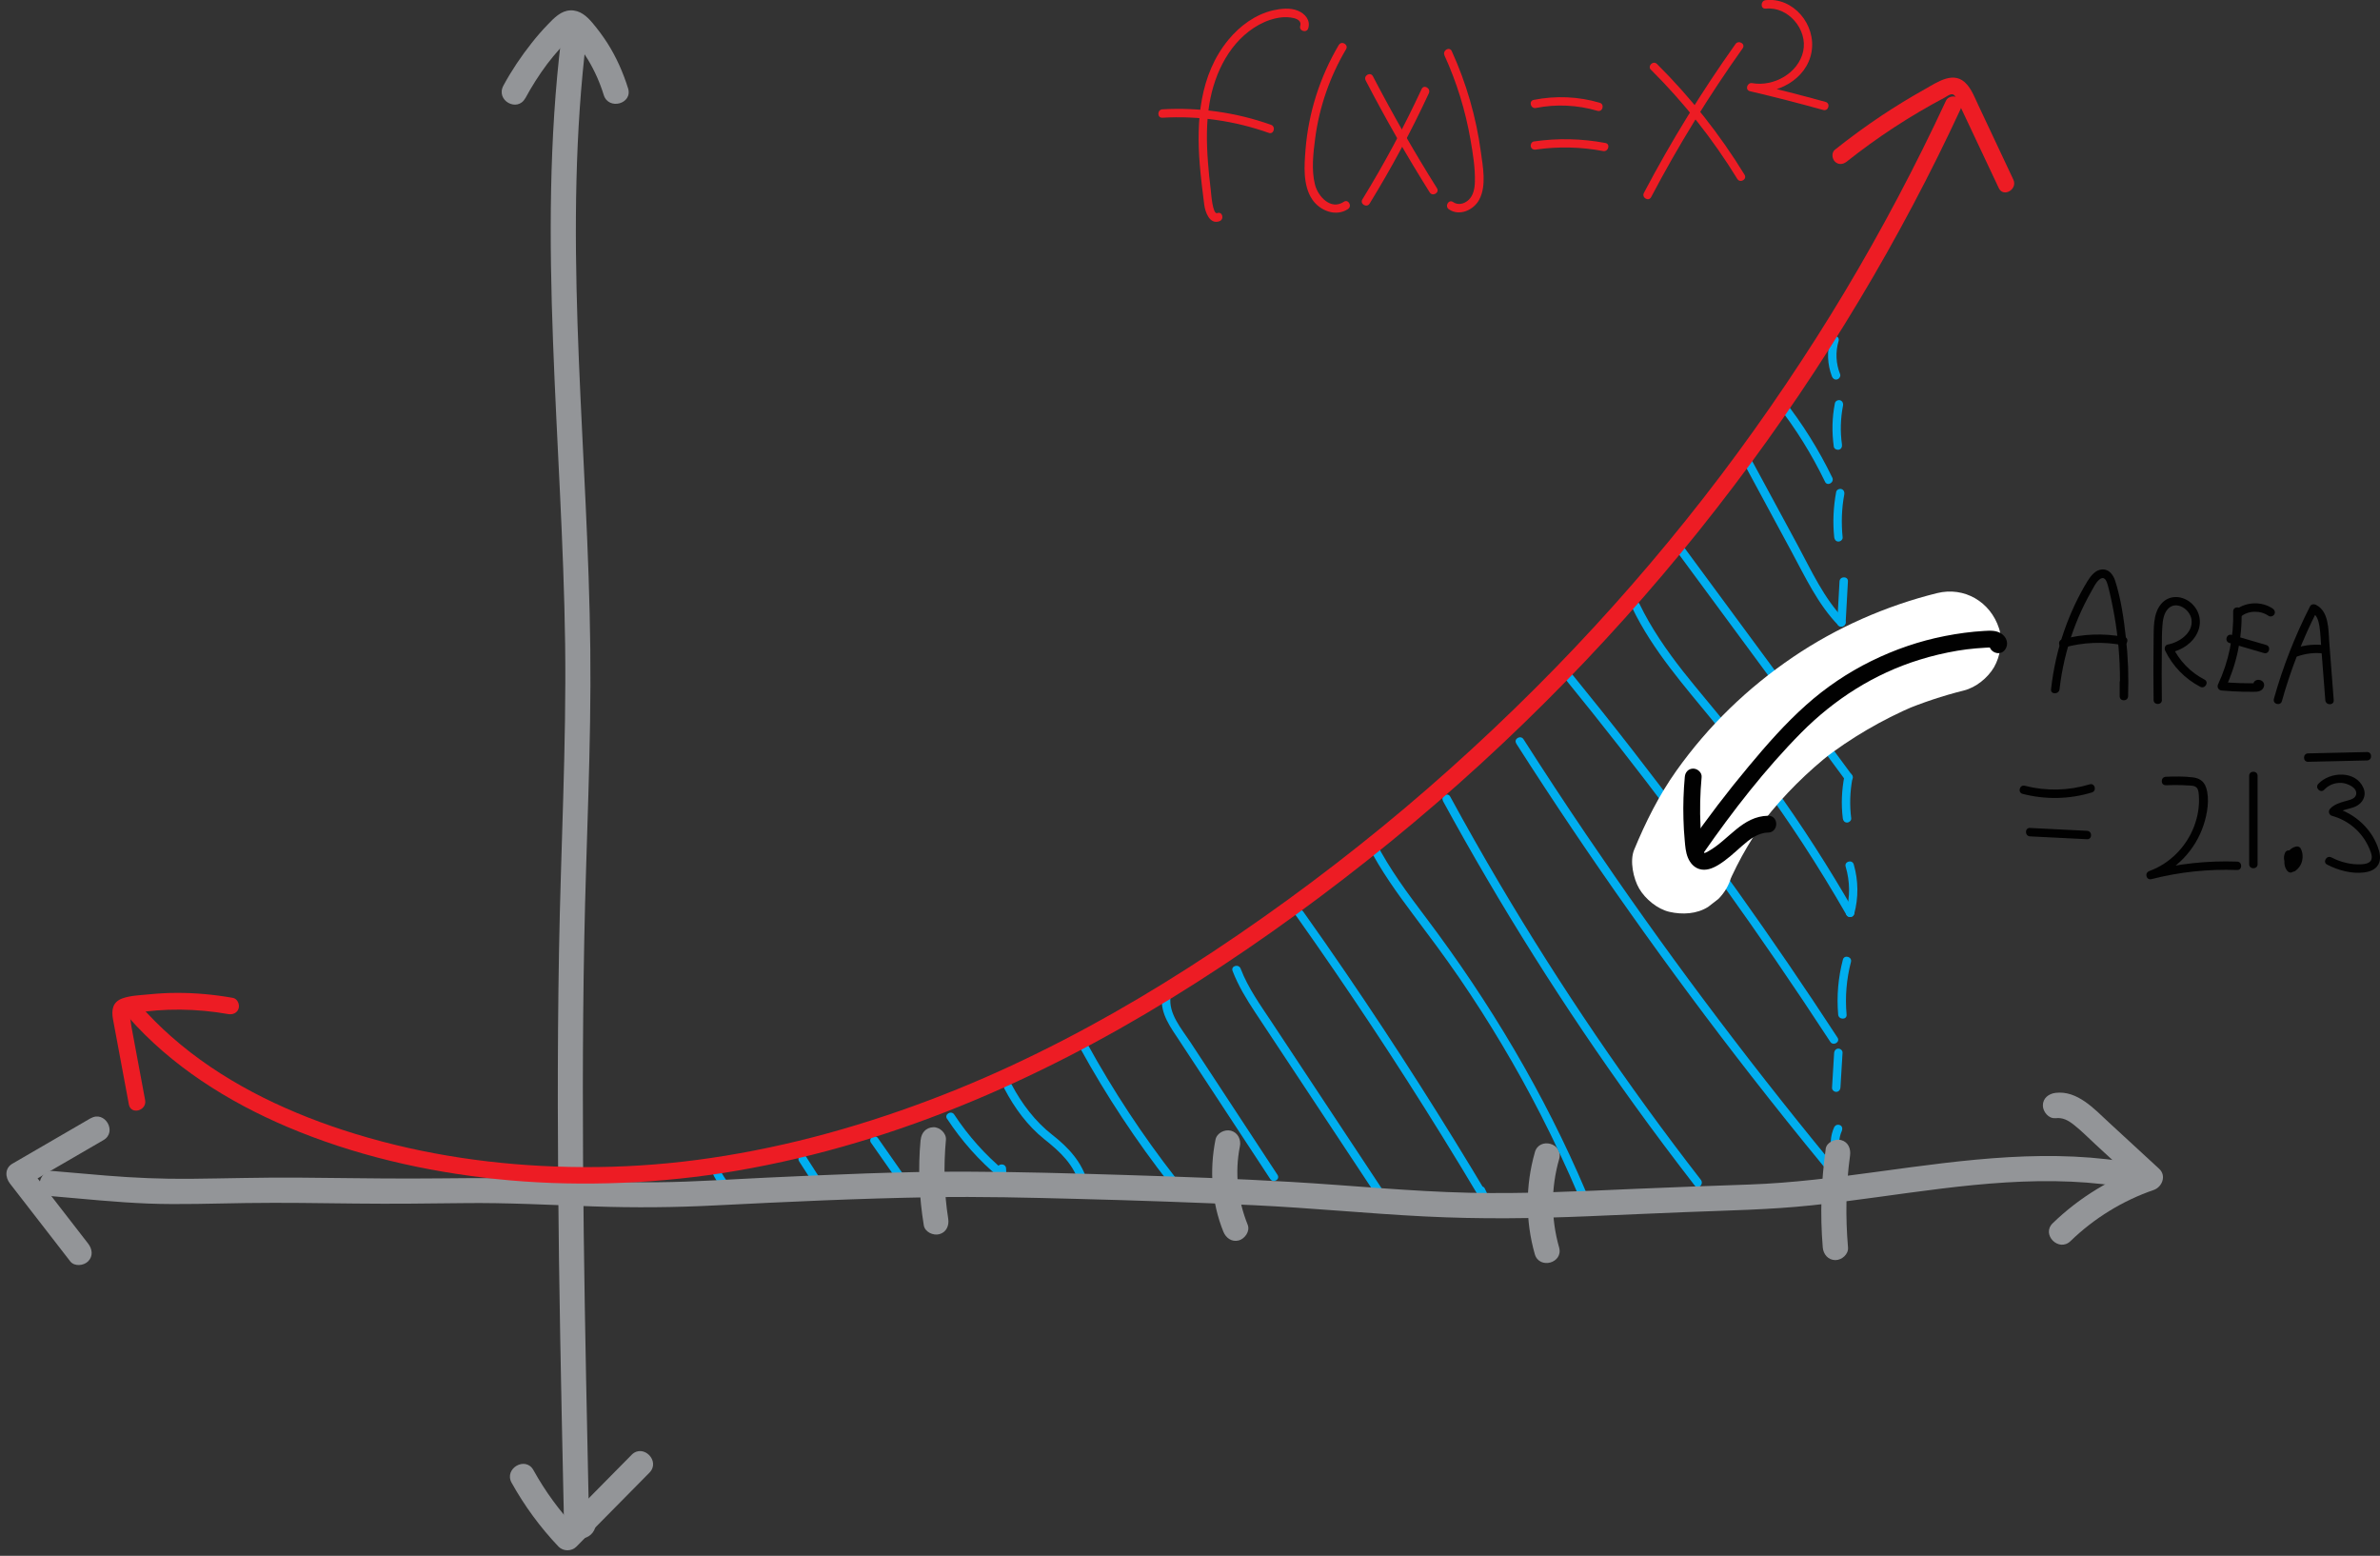 <?xml version="1.0" encoding="UTF-8"?>
<svg id="Layer_2" data-name="Layer 2" xmlns="http://www.w3.org/2000/svg" viewBox="0 0 282.88 184.87">
  <rect x="0" y="0" width="282.88" height="184.87" fill="#333333" stroke="none"/>
  <defs>
    <style>
      .cls-1 {
        fill: #010101;
      }

      .cls-2 {
        fill: #ed1c24;
      }

      .cls-3 {
        fill: #00aeef;
      }

      .cls-4 {
        fill: #fff;
      }

      .cls-5 {
        fill: #939598;
      }
    </style>
  </defs>
  <g id="Layer_1-2" data-name="Layer 1">
    <g>
      <path class="cls-5" d="M62.43,11.69c.77-1.42,1.64-2.8,2.61-4.09.47-.62.97-1.22,1.49-1.8.14-.16,1.61-1.57,1.59-1.62.06.15-.47-.02-.48-.01.03-.01.19.16.26.23.27.29.53.6.77.91.44.56.84,1.16,1.21,1.77.8,1.33,1.42,2.73,1.88,4.21.57,1.84,3.47,1.05,2.89-.8s-1.39-3.7-2.45-5.36c-.54-.84-1.14-1.65-1.79-2.42-.68-.8-1.48-1.51-2.6-1.48s-1.96.91-2.69,1.67c-.68.7-1.32,1.44-1.92,2.2-1.26,1.59-2.39,3.27-3.36,5.06s1.67,3.21,2.59,1.51h0Z"/>
      <path class="cls-5" d="M60.81,176.19c1.53,2.75,3.41,5.31,5.58,7.59.56.58,1.56.57,2.12,0,2.89-2.93,5.79-5.86,8.68-8.79,1.36-1.38-.76-3.5-2.12-2.12-2.89,2.93-5.79,5.86-8.68,8.79h2.12c-2-2.11-3.7-4.44-5.11-6.98-.94-1.69-3.53-.18-2.59,1.51h0Z"/>
      <path class="cls-5" d="M66.71,4.52c-1.46,11.95-1.43,24.02-.98,36.04.44,11.99,1.28,23.96,1.44,35.95s-.52,24.43-.73,36.64-.16,24.35,0,36.52c.08,6.11.2,12.22.32,18.33.06,2.99.12,5.98.19,8.97.02.75.03,1.5.05,2.24.01.69-.02,1.41.18,2.08.24.77.84,1.37,1.65,1.49.85.13,1.64-.41,1.9-1.22.44-1.42-.96-3.07-2.41-2.14-.68.44-.96,1.33-.54,2.05.4.68,1.37.98,2.05.54l.07-.04-.76.2h.06c-.25-.07-.5-.14-.76-.21l.05.03-.54-.54c-.24-.33-.1-.97.17-1.22l.66-.39,1.26.59-.04-.15c-.05.23,0-.13,0-.19,0-.33-.01-.66-.02-1-.02-.75-.03-1.5-.05-2.24-.03-1.45-.06-2.91-.09-4.36-.06-2.91-.12-5.82-.18-8.73-.11-5.73-.21-11.47-.28-17.2-.14-11.59-.16-23.19.06-34.78s.85-23.1.72-34.65-.89-22.9-1.36-34.35c-.46-11.36-.62-22.77.45-34.1.13-1.39.28-2.77.45-4.15.1-.81-.76-1.5-1.5-1.5-.89,0-1.4.69-1.5,1.5h0Z"/>
    </g>
    <path class="cls-5" d="M144.47,135.42c-.73,3.65-.46,7.46.93,10.92.3.75,1,1.28,1.85,1.05.71-.2,1.35-1.09,1.05-1.85-1.21-3.01-1.55-6.23-.93-9.33.16-.79-.23-1.62-1.05-1.85-.74-.2-1.68.25-1.85,1.05h0Z"/>
    <path class="cls-5" d="M182.43,136.92c-1.13,3.94-1.13,8.16-.01,12.1.53,1.85,3.42,1.07,2.89-.8-.98-3.45-.98-7.06.01-10.51.53-1.86-2.36-2.65-2.89-.8h0Z"/>
    <path class="cls-5" d="M109.42,135.44c-.32,3.4-.17,6.79.38,10.16.13.8,1.13,1.25,1.85,1.05.85-.23,1.18-1.04,1.05-1.85-.48-3.01-.56-6.25-.27-9.36.07-.78-.74-1.53-1.5-1.5-.88.04-1.42.66-1.5,1.5h0Z"/>
    <g>
      <path class="cls-2" d="M219.49,19.21c3.62-2.88,7.51-5.42,11.6-7.59.27-.14.73-.52,1.04-.4s.49.66.62.92c.54,1.11,1.05,2.23,1.58,3.34,1.08,2.29,2.16,4.58,3.24,6.87.55,1.16,2.27.15,1.73-1.01-.94-1.99-1.88-3.98-2.81-5.97-.46-.98-.92-1.95-1.38-2.93-.39-.83-.72-1.71-1.33-2.41-1.49-1.72-3.47-.29-5,.57-1.74.97-3.44,2.01-5.1,3.11-1.92,1.28-3.78,2.64-5.59,4.08-.42.34-.35,1.06,0,1.41.42.42.99.34,1.41,0h0Z"/>
      <path class="cls-2" d="M17.25,130.72l-1.08-5.79-.54-2.9c-.09-.46-.1-1.01-.27-1.45.01-.27-.03-.31-.12-.14-.11.1-.11.13-.02.08.02.01.55-.11.55-.11,3.75-.63,7.64-.57,11.37.09.53.09,1.08-.14,1.23-.7.13-.48-.16-1.14-.7-1.23-2.21-.39-4.45-.6-6.69-.59-1.12,0-2.23.07-3.34.18-1.01.1-2.15.13-3.11.48-1.15.42-1.3,1.38-1.1,2.47s.42,2.25.63,3.38l1.26,6.76c.24,1.26,2.16.73,1.93-.53h0Z"/>
    </g>
    <g>
      <g>
        <path class="cls-3" d="M217.56,40.26c-.43,1.46-.37,3.05.18,4.47.1.25.33.43.62.35.24-.07.45-.36.35-.62-.5-1.26-.57-2.63-.18-3.94.18-.62-.78-.88-.96-.27h0Z"/>
        <path class="cls-3" d="M218.09,47.92c-.34,1.71-.37,3.44-.13,5.16.04.27.38.41.62.35.29-.08.39-.35.35-.62-.22-1.53-.17-3.11.13-4.63.05-.26-.08-.54-.35-.62-.25-.07-.56.08-.62.35h0Z"/>
        <path class="cls-3" d="M218.24,58.46c-.33,1.78-.42,3.59-.23,5.39.03.27.21.5.5.5.25,0,.53-.23.5-.5-.17-1.71-.12-3.43.2-5.12.05-.27-.07-.54-.35-.62-.24-.07-.57.08-.62.35h0Z"/>
        <path class="cls-3" d="M218.64,69.08c-.09,1.63-.18,3.26-.27,4.89-.04.64.96.64,1,0,.09-1.63.18-3.26.27-4.89.04-.64-.96-.64-1,0h0Z"/>
        <path class="cls-3" d="M219.46,79.2c-.06,2.1-.27,4.19-.62,6.26-.11.63.86.9.96.27.37-2.16.59-4.34.65-6.52.02-.64-.98-.64-1,0h0Z"/>
        <path class="cls-3" d="M219.22,92.22c-.32,1.66-.4,3.35-.19,5.02.03.27.21.5.5.5.24,0,.53-.23.5-.5-.2-1.58-.15-3.19.15-4.76.05-.26-.08-.54-.35-.62-.25-.07-.56.08-.62.35h0Z"/>
        <path class="cls-3" d="M219.37,102.98c.52,1.75.54,3.6.05,5.36-.17.62.79.89.96.27.53-1.93.51-3.98-.05-5.9-.18-.62-1.15-.35-.96.27h0Z"/>
        <path class="cls-3" d="M219.04,114.03c-.56,2.13-.75,4.34-.56,6.53.06.64,1.06.64,1,0-.19-2.11-.01-4.22.52-6.26.16-.62-.8-.89-.96-.27h0Z"/>
        <path class="cls-3" d="M218,125.1l-.25,4.14c-.02.27.24.5.5.5.28,0,.48-.23.5-.5l.25-4.14c.02-.27-.24-.5-.5-.5-.28,0-.48.23-.5.5h0Z"/>
        <path class="cls-3" d="M218.03,133.88c-.5,1.08-.59,2.33-.16,3.45.09.24.34.44.62.35.24-.08.45-.35.35-.62-.09-.23-.15-.46-.2-.71,0-.03-.01-.07-.02-.1,0,.05,0,.04,0-.02,0-.05-.01-.1-.01-.16,0-.13-.01-.26,0-.39.01-.41.13-.93.3-1.29.11-.24.07-.55-.18-.68-.22-.12-.57-.07-.68.18h0Z"/>
      </g>
      <path class="cls-3" d="M211.22,48.1c2.23,2.83,4.13,5.91,5.7,9.15.28.58,1.14.07.86-.5-1.61-3.32-3.57-6.46-5.86-9.35-.4-.5-1.1.21-.71.71h0Z"/>
      <path class="cls-3" d="M207.38,55.26c1.84,3.41,3.69,6.83,5.53,10.24,1.65,3.05,3.16,6.31,5.6,8.82.45.46,1.16-.24.71-.71-2.43-2.5-3.92-5.8-5.56-8.84l-5.42-10.02c-.31-.57-1.17-.06-.86.5h0Z"/>
      <path class="cls-3" d="M198.97,65.08c5.26,7.13,10.52,14.26,15.78,21.4,1.51,2.04,3.01,4.08,4.52,6.13.38.51,1.25.01.86-.5-5.26-7.13-10.52-14.26-15.78-21.4l-4.52-6.13c-.38-.51-1.25-.01-.86.5h0Z"/>
      <path class="cls-3" d="M194.02,72.27c2.44,5.05,6.19,9.25,9.71,13.56,3.76,4.59,7.26,9.39,10.51,14.35,1.83,2.8,3.57,5.65,5.23,8.54.32.56,1.18.06.86-.5-2.95-5.14-6.16-10.14-9.63-14.95-1.71-2.38-3.49-4.71-5.33-6.99s-3.58-4.3-5.32-6.5c-1.97-2.51-3.79-5.14-5.18-8.01-.28-.58-1.14-.07-.86.5h0Z"/>
      <path class="cls-3" d="M185.9,80.51c8.82,10.81,17.2,21.98,25.09,33.49,2.22,3.24,4.4,6.5,6.55,9.79.35.54,1.22.04.86-.5-7.65-11.72-15.79-23.13-24.38-34.18-2.43-3.13-4.91-6.23-7.41-9.3-.41-.5-1.11.21-.71.71h0Z"/>
      <path class="cls-3" d="M180.22,88.36c4.36,6.82,8.88,13.54,13.56,20.14,4.65,6.58,9.46,13.05,14.41,19.4,2.82,3.61,5.68,7.19,8.59,10.72.41.5,1.11-.21.71-.71-5.14-6.25-10.13-12.62-14.98-19.1s-9.44-12.95-13.94-19.59c-2.55-3.76-5.04-7.55-7.49-11.38-.35-.54-1.21-.04-.86.5h0Z"/>
      <path class="cls-3" d="M171.5,95.17c6.82,12.5,14.42,24.57,22.75,36.11,2.34,3.25,4.75,6.45,7.2,9.62.39.51,1.1-.2.71-.71-8.7-11.21-16.69-22.96-23.91-35.17-2.02-3.42-3.98-6.87-5.88-10.36-.31-.57-1.17-.06-.86.5h0Z"/>
      <path class="cls-3" d="M162.66,100.59c1.47,2.85,3.34,5.46,5.26,8.02s3.76,5.01,5.53,7.59c3.56,5.2,6.8,10.63,9.67,16.24,1.62,3.16,3.13,6.39,4.52,9.66.25.59,1.11.08.86-.5-4.95-11.64-11.41-22.48-19.02-32.57-2.16-2.86-4.31-5.74-5.95-8.94-.3-.57-1.16-.07-.86.5h0Z"/>
      <path class="cls-3" d="M154.05,108.81c6.08,8.58,11.89,17.35,17.42,26.29,1.56,2.52,3.1,5.06,4.62,7.62.33.56,1.14.07.86-.5-.16-.33-.31-.66-.47-.99-.28-.58-1.14-.07-.86.5.16.33.31.66.47.99l.86-.5c-5.38-9.03-11.03-17.9-16.96-26.59-1.67-2.45-3.37-4.89-5.09-7.31-.37-.52-1.24-.02-.86.5h0Z"/>
      <path class="cls-3" d="M146.5,115.37c.67,1.75,1.64,3.34,2.67,4.9,1.12,1.71,2.26,3.41,3.39,5.12,2.3,3.48,4.61,6.96,6.91,10.44,1.32,2,2.65,4,3.97,6,.35.53,1.22.03.86-.5-2.92-4.41-5.84-8.82-8.76-13.24-1.46-2.21-2.92-4.41-4.38-6.62-1.35-2.04-2.82-4.07-3.7-6.37-.23-.6-1.19-.34-.96.27h0Z"/>
      <path class="cls-3" d="M138.13,118.44c-.27,1.99,1.04,3.68,2.07,5.25,1.18,1.8,2.36,3.6,3.55,5.4,2.41,3.67,4.82,7.34,7.23,11.01.35.54,1.22.04.86-.5-2.32-3.53-4.64-7.06-6.96-10.6-1.14-1.73-2.27-3.46-3.41-5.19-1.03-1.57-2.61-3.35-2.34-5.37.08-.64-.92-.63-1,0h0Z"/>
      <path class="cls-3" d="M128.38,124.54c3.11,5.66,6.68,11.05,10.65,16.13.4.51,1.1-.21.71-.71-3.92-5.02-7.43-10.35-10.5-15.93-.31-.56-1.17-.06-.86.5h0Z"/>
      <path class="cls-3" d="M119.39,129.38c1.19,2.27,2.73,4.38,4.74,5.99,1.89,1.5,3.55,3.03,4.2,5.46.17.62,1.13.36.96-.27-.66-2.47-2.29-4.21-4.25-5.74s-3.6-3.66-4.8-5.95c-.3-.57-1.16-.07-.86.5h0Z"/>
      <path class="cls-3" d="M112.57,132.94c1.71,2.61,3.79,4.96,6.19,6.95.31.26.87.11.85-.35-.01-.23-.02-.47-.03-.7-.03-.64-1.03-.64-1,0,.01.23.02.47.03.7l.85-.35c-2.34-1.94-4.37-4.21-6.04-6.75-.35-.54-1.22-.04-.86.5h0Z"/>
      <path class="cls-3" d="M103.5,135.75c1.14,1.62,2.27,3.25,3.41,4.87.15.22.44.32.68.18.22-.13.33-.46.18-.68-1.14-1.62-2.27-3.25-3.41-4.87-.15-.22-.44-.32-.68-.18-.22.13-.33.46-.18.68h0Z"/>
      <path class="cls-3" d="M94.97,137.98c.48.75.96,1.5,1.45,2.25.11.18.23.36.34.54.14.22.45.33.68.18.22-.14.33-.45.18-.68-.47-.73-.93-1.45-1.4-2.18-.13-.21-.26-.41-.39-.62-.14-.22-.45-.33-.68-.18-.22.14-.33.45-.18.68h0Z"/>
      <path class="cls-3" d="M84.37,138.59c.4,1.19,1.07,2.28,1.97,3.15.19.18.52.2.71,0s.2-.51,0-.71-.4-.41-.58-.62c-.02-.03-.04-.05-.06-.08,0-.01-.07-.1-.03-.03-.04-.05-.08-.1-.12-.16-.08-.12-.17-.24-.24-.36-.15-.23-.28-.47-.4-.72-.03-.07-.06-.13-.09-.2,0,0-.04-.09-.02-.05.02.05-.03-.06-.03-.08-.05-.14-.1-.27-.15-.41-.08-.25-.35-.44-.62-.35-.25.08-.44.35-.35.62h0Z"/>
    </g>
    <g>
      <path class="cls-5" d="M254.27,138.34c-10.32-2.01-20.75-.52-31.03.88-5.08.69-10.18,1.35-15.32,1.53-4.56.16-9.12.32-13.69.52-6.52.29-13.04.6-19.57.46-7.09-.16-14.14-.88-21.21-1.29-6.64-.39-13.29-.62-19.95-.83-6.25-.19-12.5-.37-18.75-.39-7.86-.02-15.73.35-23.58.71-4.3.2-8.61.51-12.92.55-5.21.04-10.42-.26-15.63-.42-4.64-.15-9.27-.02-13.9-.02s-8.88-.08-13.32-.11-8.54.1-12.81.14c-3.33.03-6.63-.11-9.95-.38-2.14-.18-4.28-.37-6.42-.55-.81-.07-1.5.74-1.5,1.5,0,.87.69,1.43,1.5,1.5,3.78.32,7.56.72,11.35.87s7.81-.01,11.71-.06c4.34-.06,8.67.01,13.01.06s8.52,0,12.78-.05c5.16-.07,10.31.22,15.46.39,4.85.17,9.67.13,14.51-.12,8.55-.43,17.1-.83,25.66-.97,5.8-.1,11.61.05,17.4.2,7,.18,14,.42,21,.75,6.74.32,13.45.99,20.18,1.33s12.99.25,19.49-.02c3.84-.16,7.69-.34,11.53-.49,5.03-.2,10.05-.28,15.06-.81,10.25-1.08,20.47-3.27,30.82-2.81,2.45.11,4.88.37,7.28.84.79.16,1.62-.22,1.85-1.05.2-.74-.25-1.69-1.05-1.85h0Z"/>
      <path class="cls-5" d="M244.32,132.87c.84-.11,1.5.25,2.18.79.91.71,1.73,1.56,2.58,2.34,1.82,1.67,3.63,3.34,5.45,5.02l.66-2.51c-4.19,1.44-8.02,3.75-11.21,6.84-1.39,1.35.73,3.47,2.12,2.12,2.81-2.72,6.19-4.8,9.88-6.07,1.01-.35,1.54-1.7.66-2.51-2-1.84-3.99-3.68-5.99-5.52-1.72-1.59-3.74-3.83-6.34-3.51-.8.1-1.5.62-1.5,1.5,0,.73.69,1.6,1.5,1.5h0Z"/>
      <path class="cls-5" d="M10.78,132.87c-3.1,1.8-6.2,3.6-9.3,5.4-.92.53-.88,1.61-.3,2.36,2.39,3.08,4.78,6.17,7.17,9.25.5.64,1.6.52,2.12,0,.63-.63.5-1.48,0-2.12-2.39-3.08-4.78-6.17-7.17-9.25l-.3,2.36c3.1-1.8,6.2-3.6,9.3-5.4,1.67-.97.16-3.56-1.51-2.59h0Z"/>
      <path class="cls-5" d="M217,136.52c-.54,3.89-.68,7.79-.35,11.71.07.81.64,1.5,1.5,1.5.76,0,1.57-.69,1.5-1.5-.31-3.63-.26-7.3.24-10.91.11-.8-.19-1.61-1.05-1.85-.7-.19-1.73.24-1.85,1.05h0Z"/>
    </g>
    <path class="cls-2" d="M15.24,120.84c5.11,5.82,11.82,10.05,18.9,13.06,7.91,3.36,16.34,5.3,24.87,6.2s17.92.67,26.79-.7c9.67-1.5,19.13-4.24,28.2-7.91,8.76-3.54,17.17-7.92,25.22-12.87,8.09-4.97,15.85-10.49,23.29-16.38s14.44-12.11,21.11-18.76c6.49-6.47,12.63-13.31,18.35-20.46,5.57-6.96,10.77-14.21,15.55-21.73s8.93-14.89,12.79-22.66c.93-1.88,1.84-3.77,2.72-5.67.23-.49.14-1.08-.36-1.37-.43-.25-1.14-.13-1.37.36-3.61,7.76-7.62,15.34-12.02,22.69s-9.42,14.8-14.71,21.8c-5.4,7.14-11.2,13.97-17.35,20.47s-13.12,13.1-20.21,19.08-14.88,11.83-22.8,17.07-15.65,9.68-23.99,13.56-17.73,7.24-27.05,9.35-18.05,2.98-27.21,2.64c-8.54-.31-17.07-1.68-25.2-4.34-7.36-2.41-14.54-5.93-20.38-11.08-1.33-1.17-2.58-2.42-3.75-3.75-.85-.97-2.26.45-1.41,1.41h0Z"/>
    <g>
      <path class="cls-2" d="M144.68,25.32c-.56.21-.73-2.38-.77-2.74-.14-1.12-.26-2.24-.34-3.37-.17-2.29-.2-4.63.18-6.9.62-3.7,2.48-7.49,5.89-9.37.84-.46,1.76-.78,2.72-.88.6-.06,2.49-.03,2.18,1.02-.18.62.79.88.96.27.28-.96-.39-1.73-1.24-2.08-.92-.38-2.01-.25-2.96-.04-2.1.49-3.94,1.85-5.29,3.49-3.43,4.15-3.83,9.67-3.41,14.84.13,1.59.33,3.17.53,4.75.11.87.64,2.42,1.82,1.97.6-.23.34-1.19-.27-.96h0Z"/>
      <path class="cls-2" d="M138.15,13.99c4.3-.25,8.59.36,12.65,1.8.61.22.87-.75.27-.96-4.13-1.47-8.53-2.09-12.91-1.84-.64.04-.64,1.04,0,1h0Z"/>
      <path class="cls-2" d="M159.12,5.35c-2.24,3.79-3.6,8.05-3.95,12.44-.15,1.91-.33,4.23.8,5.91.9,1.34,2.81,2.1,4.25,1.14.53-.36.03-1.22-.5-.86-1.53,1.03-3.06-.62-3.42-2.03-.45-1.74-.21-3.76.02-5.52.49-3.73,1.75-7.34,3.67-10.58.33-.55-.54-1.06-.86-.5h0Z"/>
      <path class="cls-2" d="M162.32,9.56c2.36,4.54,4.89,8.97,7.61,13.3.34.54,1.21.04.86-.5-2.72-4.33-5.25-8.77-7.61-13.3-.3-.57-1.16-.07-.86.5h0Z"/>
      <path class="cls-2" d="M168.97,10.58c-2.09,4.5-4.44,8.88-7.04,13.11-.34.55.53,1.05.86.5,2.6-4.23,4.95-8.6,7.04-13.11.27-.58-.59-1.09-.86-.5h0Z"/>
      <path class="cls-2" d="M171.68,6.57c1.45,3.18,2.49,6.54,3.09,9.98.29,1.66.58,3.4.53,5.09-.02.75-.18,1.6-.76,2.13-.51.46-1.23.65-1.83.24-.53-.37-1.03.5-.5.86,1.26.87,2.97.08,3.62-1.17.87-1.67.42-3.88.18-5.66-.56-4.14-1.73-8.17-3.46-11.97-.27-.58-1.13-.08-.86.5h0Z"/>
      <path class="cls-2" d="M182.55,12.83c2.43-.48,4.94-.36,7.32.34.62.18.88-.78.27-.96-2.55-.75-5.24-.86-7.85-.34-.63.13-.36,1.09.27.96h0Z"/>
      <path class="cls-2" d="M182.56,17.77c2.65-.38,5.35-.32,7.98.18.63.12.9-.85.27-.96-2.82-.53-5.68-.59-8.51-.18-.27.04-.41.38-.35.62.08.29.35.39.62.35h0Z"/>
      <path class="cls-2" d="M196.24,8.3c3.92,3.9,7.36,8.25,10.25,12.96.34.55,1.2.05.86-.5-2.93-4.78-6.43-9.21-10.41-13.16-.46-.45-1.16.25-.71.71h0Z"/>
      <path class="cls-2" d="M206.27,5.24c-4.01,5.64-7.65,11.55-10.88,17.68-.3.57.56,1.07.86.5,3.23-6.13,6.86-12.03,10.88-17.68.37-.53-.49-1.03-.86-.5h0Z"/>
      <path class="cls-2" d="M209.87,1.03c2.65-.3,5.02,2.48,4.45,5.07s-3.5,4.23-6.05,3.78c-.62-.11-.9.82-.27.96,2.92.68,5.82,1.43,8.71,2.23.62.17.89-.79.27-.96-2.89-.8-5.79-1.54-8.71-2.23l-.27.96c3.1.54,6.72-1.37,7.31-4.64s-2.17-6.55-5.45-6.18c-.63.07-.64,1.07,0,1h0Z"/>
    </g>
    <g>
      <g>
        <path class="cls-4" d="M205.78,104.17c.05-.11.09-.22.14-.33-.2.48-.4.96-.6,1.43,1.37-3.21,3.16-6.22,5.29-8.98-.31.4-.63.81-.94,1.21,2.38-3.06,5.15-5.8,8.21-8.19-.4.31-.81.63-1.21.94,3.34-2.58,7.01-4.72,10.89-6.38-.48.2-.96.4-1.43.6,2.36-.99,4.79-1.8,7.28-2.42,1.44-.36,2.84-1.49,3.59-2.76.75-1.29,1.07-3.18.6-4.62-1.02-3.16-4.12-5-7.38-4.19-6.04,1.5-11.94,4.09-17.1,7.59-5.44,3.69-10.08,8.18-13.89,13.54-2.07,2.92-3.63,6.06-5,9.36-.55,1.33-.09,3.44.6,4.62.73,1.24,2.16,2.43,3.59,2.76,1.54.35,3.26.27,4.62-.6.4-.31.81-.63,1.21-.94.73-.74,1.25-1.62,1.53-2.64h0Z"/>
        <g>
          <path class="cls-1" d="M200.25,92.32c-.15,1.66-.21,3.32-.16,4.98.02.85.07,1.69.15,2.54.06.7.11,1.42.38,2.07.25.61.7,1.15,1.35,1.35.77.24,1.55-.06,2.21-.45,1.06-.63,1.96-1.49,2.88-2.3.88-.77,1.88-1.56,3.09-1.58,1.29-.03,1.29-2.03,0-2-3.08.06-4.65,2.85-7.1,4.22-.15.09-.31.18-.49.21.1-.02.06.04-.03-.03.11.09-.08-.18-.08-.19-.04-.1-.07-.26-.1-.37-.17-.79-.19-1.74-.23-2.58-.1-1.95-.05-3.91.13-5.86.05-.54-.49-1-1-1-.59,0-.96.45-1,.99h0Z"/>
          <path class="cls-1" d="M202.44,101.4c3.51-5.04,7.33-9.97,11.65-14.34,3.95-3.98,8.69-7.01,14.07-8.67,1.47-.46,2.97-.81,4.49-1.07.74-.12,1.49-.22,2.23-.28.38-.03.77-.06,1.15-.08.14-.01.28-.02.42-.02.38-.01.24.07.15-.24v-.53s0-.02.02-.03c-.7,1.08,1.03,2.09,1.73,1.01.43-.66.15-1.45-.47-1.86s-1.34-.36-2.05-.32c-1.56.09-3.11.3-4.64.6-3.04.59-6,1.61-8.78,2.98-2.81,1.38-5.42,3.15-7.75,5.23-2.49,2.22-4.7,4.74-6.83,7.3-2.51,3-4.88,6.11-7.12,9.32-.73,1.05,1,2.05,1.73,1h0Z"/>
        </g>
      </g>
      <g>
        <path class="cls-1" d="M244.79,81.9c.27-2.38.82-4.72,1.63-6.97.39-1.07.83-2.12,1.34-3.14.26-.53.54-1.05.83-1.56.26-.45.51-1.02.93-1.36.61-.5.86.14,1.01.67.17.62.31,1.24.44,1.87.26,1.21.47,2.43.63,3.65.33,2.54.44,5.11.34,7.67h1v-1.65c0-.64-1-.64-1,0v1.65c0,.65.98.64,1,0,.08-2.32,0-4.64-.26-6.95-.25-2.24-.58-4.59-1.27-6.75-.23-.71-.71-1.4-1.53-1.37-.81.03-1.38.77-1.77,1.4-1.12,1.83-2.03,3.8-2.74,5.82-.8,2.27-1.32,4.63-1.59,7.03-.07.63.94.63,1.01-.01h0Z"/>
        <path class="cls-1" d="M245.35,76.94c2.24-.62,4.59-.72,6.88-.29.63.12.9-.84.27-.96-2.46-.47-4.99-.38-7.41.29-.62.16-.36,1.13.26.96h0Z"/>
        <path class="cls-1" d="M256.95,83.17c-.02-2.03-.03-4.06,0-6.09,0-.89,0-1.78.06-2.67.05-.7.16-1.51.66-2.05.99-1.07,2.65.05,2.81,1.27.21,1.59-1.48,2.71-2.83,2.96-.34.06-.43.47-.3.73.89,1.84,2.35,3.34,4.17,4.29.57.3,1.08-.57.5-.86-1.68-.87-2.99-2.23-3.81-3.93-.1.24-.2.49-.3.73,1.41-.26,2.77-1.16,3.33-2.51.53-1.28.13-2.68-.97-3.52-1.06-.8-2.51-.81-3.4.24-1,1.19-.87,2.96-.9,4.41-.03,2.33-.03,4.66,0,7,0,.64,1,.64.99,0h0Z"/>
        <path class="cls-1" d="M265.43,72.66c.08,2.98-.53,5.94-1.79,8.64-.17.36.04.72.43.75.82.07,1.64.12,2.46.14.41.01.82.01,1.23.01.28,0,.58.01.85-.1.49-.2.72-.86.23-1.2-.39-.27-1.07-.08-1.01.48.06.64,1.06.64,1,0,0-.02,0-.04-.01-.06-.05.12-.1.24-.15.35.42-.52-.57-.48-.74-.48h-.53c-.38,0-.76-.01-1.14-.02-.73-.02-1.46-.07-2.19-.13.14.25.29.5.43.75,1.34-2.86,2.01-5.99,1.93-9.15-.02-.63-1.02-.63-1,.02h0Z"/>
        <path class="cls-1" d="M264.98,76.4c1.37.4,2.74.8,4.11,1.2.62.18.88-.78.27-.96-1.37-.4-2.74-.8-4.11-1.2-.63-.18-.89.78-.27.96h0Z"/>
        <path class="cls-1" d="M266.31,73.27c.51-.38,1.06-.57,1.65-.58.61-.01,1.16.14,1.68.49.22.15.55.04.68-.18.14-.25.04-.53-.18-.68-1.27-.87-3.1-.84-4.34.09-.22.16-.33.43-.18.68.13.21.47.34.69.18h0Z"/>
        <path class="cls-1" d="M271.22,83.31c1.04-3.72,2.45-7.32,4.2-10.76-.23.06-.46.12-.68.18.64.32.83,1.01.94,1.67.14.91.16,1.84.23,2.75.16,2.02.31,4.03.47,6.05.05.64,1.05.64,1,0-.18-2.3-.35-4.61-.53-6.91-.11-1.48-.02-3.65-1.6-4.43-.23-.11-.55-.07-.68.18-1.79,3.51-3.24,7.2-4.3,10.99-.18.64.78.9.95.28h0Z"/>
        <path class="cls-1" d="M273.08,77.99c1-.35,2.09-.48,3.12-.33.27.04.54-.07.62-.35.06-.23-.08-.58-.35-.62-1.23-.18-2.48-.08-3.65.33-.25.09-.42.34-.35.62.06.25.36.44.61.35h0Z"/>
        <path class="cls-1" d="M240.4,94.33c2.7.7,5.56.65,8.24-.17.61-.19.35-1.15-.27-.96-2.51.76-5.17.82-7.7.17-.63-.17-.89.8-.27.96h0Z"/>
        <path class="cls-1" d="M241.28,99.38c2.26.11,4.52.23,6.78.34.64.03.64-.97,0-1-2.26-.11-4.52-.23-6.78-.34-.64-.03-.64.97,0,1h0Z"/>
        <path class="cls-1" d="M267.33,92.18v10.51c0,.64,1,.64,1,0v-10.51c0-.64-1-.64-1,0h0Z"/>
        <path class="cls-1" d="M272.59,102.23c-.08-.06.06.06.02.02-.02-.02-.04-.03-.05-.05-.02-.02-.03-.04-.05-.05-.04-.04.07.1.02.02-.02-.04-.04-.07-.06-.11-.03-.05.04.11.01.03-.01-.02-.02-.05-.02-.07-.01-.02-.01-.05-.02-.07-.02-.07.01.03,0,.05,0-.05-.01-.1,0-.14,0-.02.01-.11,0-.02-.01.09,0,0,.01-.02.01-.04.07-.18.01-.04-.14.08-.29.17-.43.25-.19-.02-.04,0,.01.01.1.03-.05-.02-.05-.02,0,0,.04.02.05.03.02.01.03.02.05.03-.11-.05-.08-.07-.04-.03.03.03.05.06.08.08-.1-.09-.06-.08-.03-.04.01.02.02.03.03.05.01.02.02.04.03.05.05.08-.01-.04-.02-.05.02.01.03.09.04.12.01.02.01.04.01.06.03.11-.01-.08,0-.04.01.08.01.16,0,.25,0,.05.03-.15.01-.05,0,.02-.01.04-.01.06-.01.03-.06.16-.02.06.04-.1-.02.03-.03.05-.01.02-.06.08,0,0s.01-.02-.01,0c-.01.01-.03.03-.04.04-.03.04.12-.08.04-.03-.02.01-.03.02-.05.03-.09.05.11-.04.03-.01.19.08.38.15.56.23-.03-.04-.06-.09-.09-.14-.01-.02-.02-.04-.03-.07-.03-.04.04.13.01.03-.02-.05-.03-.1-.04-.15,0-.02-.02-.05-.01-.07-.01.03.01.13.01.04-.01-.1,0-.2.01-.29-.01.18,0,.01.01-.04s.03-.1.05-.15c.01-.02.04-.11.01-.02-.04.09,0,0,.01-.02.02-.05.05-.1.08-.14.01-.02.03-.04.04-.06.02-.04.08-.08-.02.02.03-.03.06-.07.1-.11.03-.03.07-.06.11-.1-.11.1-.06.04-.02.02.02-.01.04-.03.06-.04s.04-.02.06-.04c.08-.04.01,0-.03.01.06-.01.11-.04.17-.05-.19-.08-.38-.15-.56-.23.01.02.02.04.03.06.03.05-.04-.1-.02-.04.01.04.03.08.04.12s.02.08.03.12c0,.02.01.04.01.06.01.06-.01-.12-.01-.03.01.09.01.17,0,.26v.06c-.01.09.02-.1,0-.03-.01.04-.02.08-.03.13-.01.04-.02.07-.03.11-.01.02-.02.05-.02.07-.01.02-.03.08,0,.01.03-.08,0,0-.01.02s-.02.03-.03.05c-.02.04-.04.08-.06.11-.02.04-.05.07-.07.11.02-.03.07-.08.02-.02-.01.01-.03.03-.04.04l-.09.09s-.03.02-.04.04c.08-.09.05-.04.01-.01.24.1.49.2.73.3-.1-.26-.19-.51-.29-.77-.09-.24-.34-.44-.62-.35-.24.08-.45.35-.35.62.1.26.19.51.29.77.06.15.14.26.29.32.14.06.32.06.45-.03.41-.29.71-.71.83-1.21s.07-1.01-.17-1.47c-.1-.2-.36-.28-.56-.23-1.16.28-1.79,1.86-1.07,2.84.12.17.35.31.56.23.29-.11.54-.3.67-.58.12-.25.17-.52.14-.8-.04-.32-.14-.6-.35-.84-.21-.25-.49-.36-.8-.4-.16-.02-.37.11-.43.25-.15.32-.19.67-.1,1.01.09.34.31.62.59.81.22.15.56.05.68-.18.12-.27.04-.54-.19-.7h0Z"/>
        <path class="cls-1" d="M276.25,93.84c.54-.58,1.29-.86,2.08-.81.65.04,1.94.56,1.7,1.43-.14.52-.93.63-1.36.76-.63.18-1.27.39-1.72.88-.25.27-.15.73.22.84,1.92.52,3.54,1.89,4.36,3.7.18.4.48,1.04.33,1.48-.15.46-.75.55-1.16.58-1.24.07-2.51-.25-3.6-.82-.57-.29-1.08.57-.5.86,1.32.68,2.89,1.11,4.38.93.57-.07,1.15-.25,1.53-.7.46-.53.43-1.25.25-1.89-.72-2.49-2.84-4.45-5.32-5.12.07.28.15.56.22.84.58-.63,1.58-.63,2.32-.97.86-.4,1.32-1.29.93-2.2-.9-2.11-3.98-1.96-5.36-.49-.45.46.26,1.17.7.7h0Z"/>
        <path class="cls-1" d="M274.33,90.52l7.01-.16c.64-.01.64-1.01,0-1l-7.01.16c-.64.01-.64,1.01,0,1h0Z"/>
        <path class="cls-1" d="M257.41,93.31c.87-.04,1.74-.04,2.61.02.36.02.87-.01,1.11.31.18.24.2.62.22.9.09,1.26-.13,2.52-.58,3.69-.92,2.4-2.89,4.4-5.31,5.27-.6.22-.37,1.13.27.96,3.32-.85,6.74-1.21,10.17-1.08.64.02.64-.98,0-1-3.51-.13-7.03.25-10.43,1.12l.27.96c2.92-1.05,5.2-3.48,6.17-6.42.44-1.33.75-3.09.3-4.46-.25-.76-.81-1.12-1.57-1.21-1.06-.13-2.15-.12-3.22-.07-.64.03-.64,1.03,0,1h0Z"/>
      </g>
    </g>
  </g>
</svg>